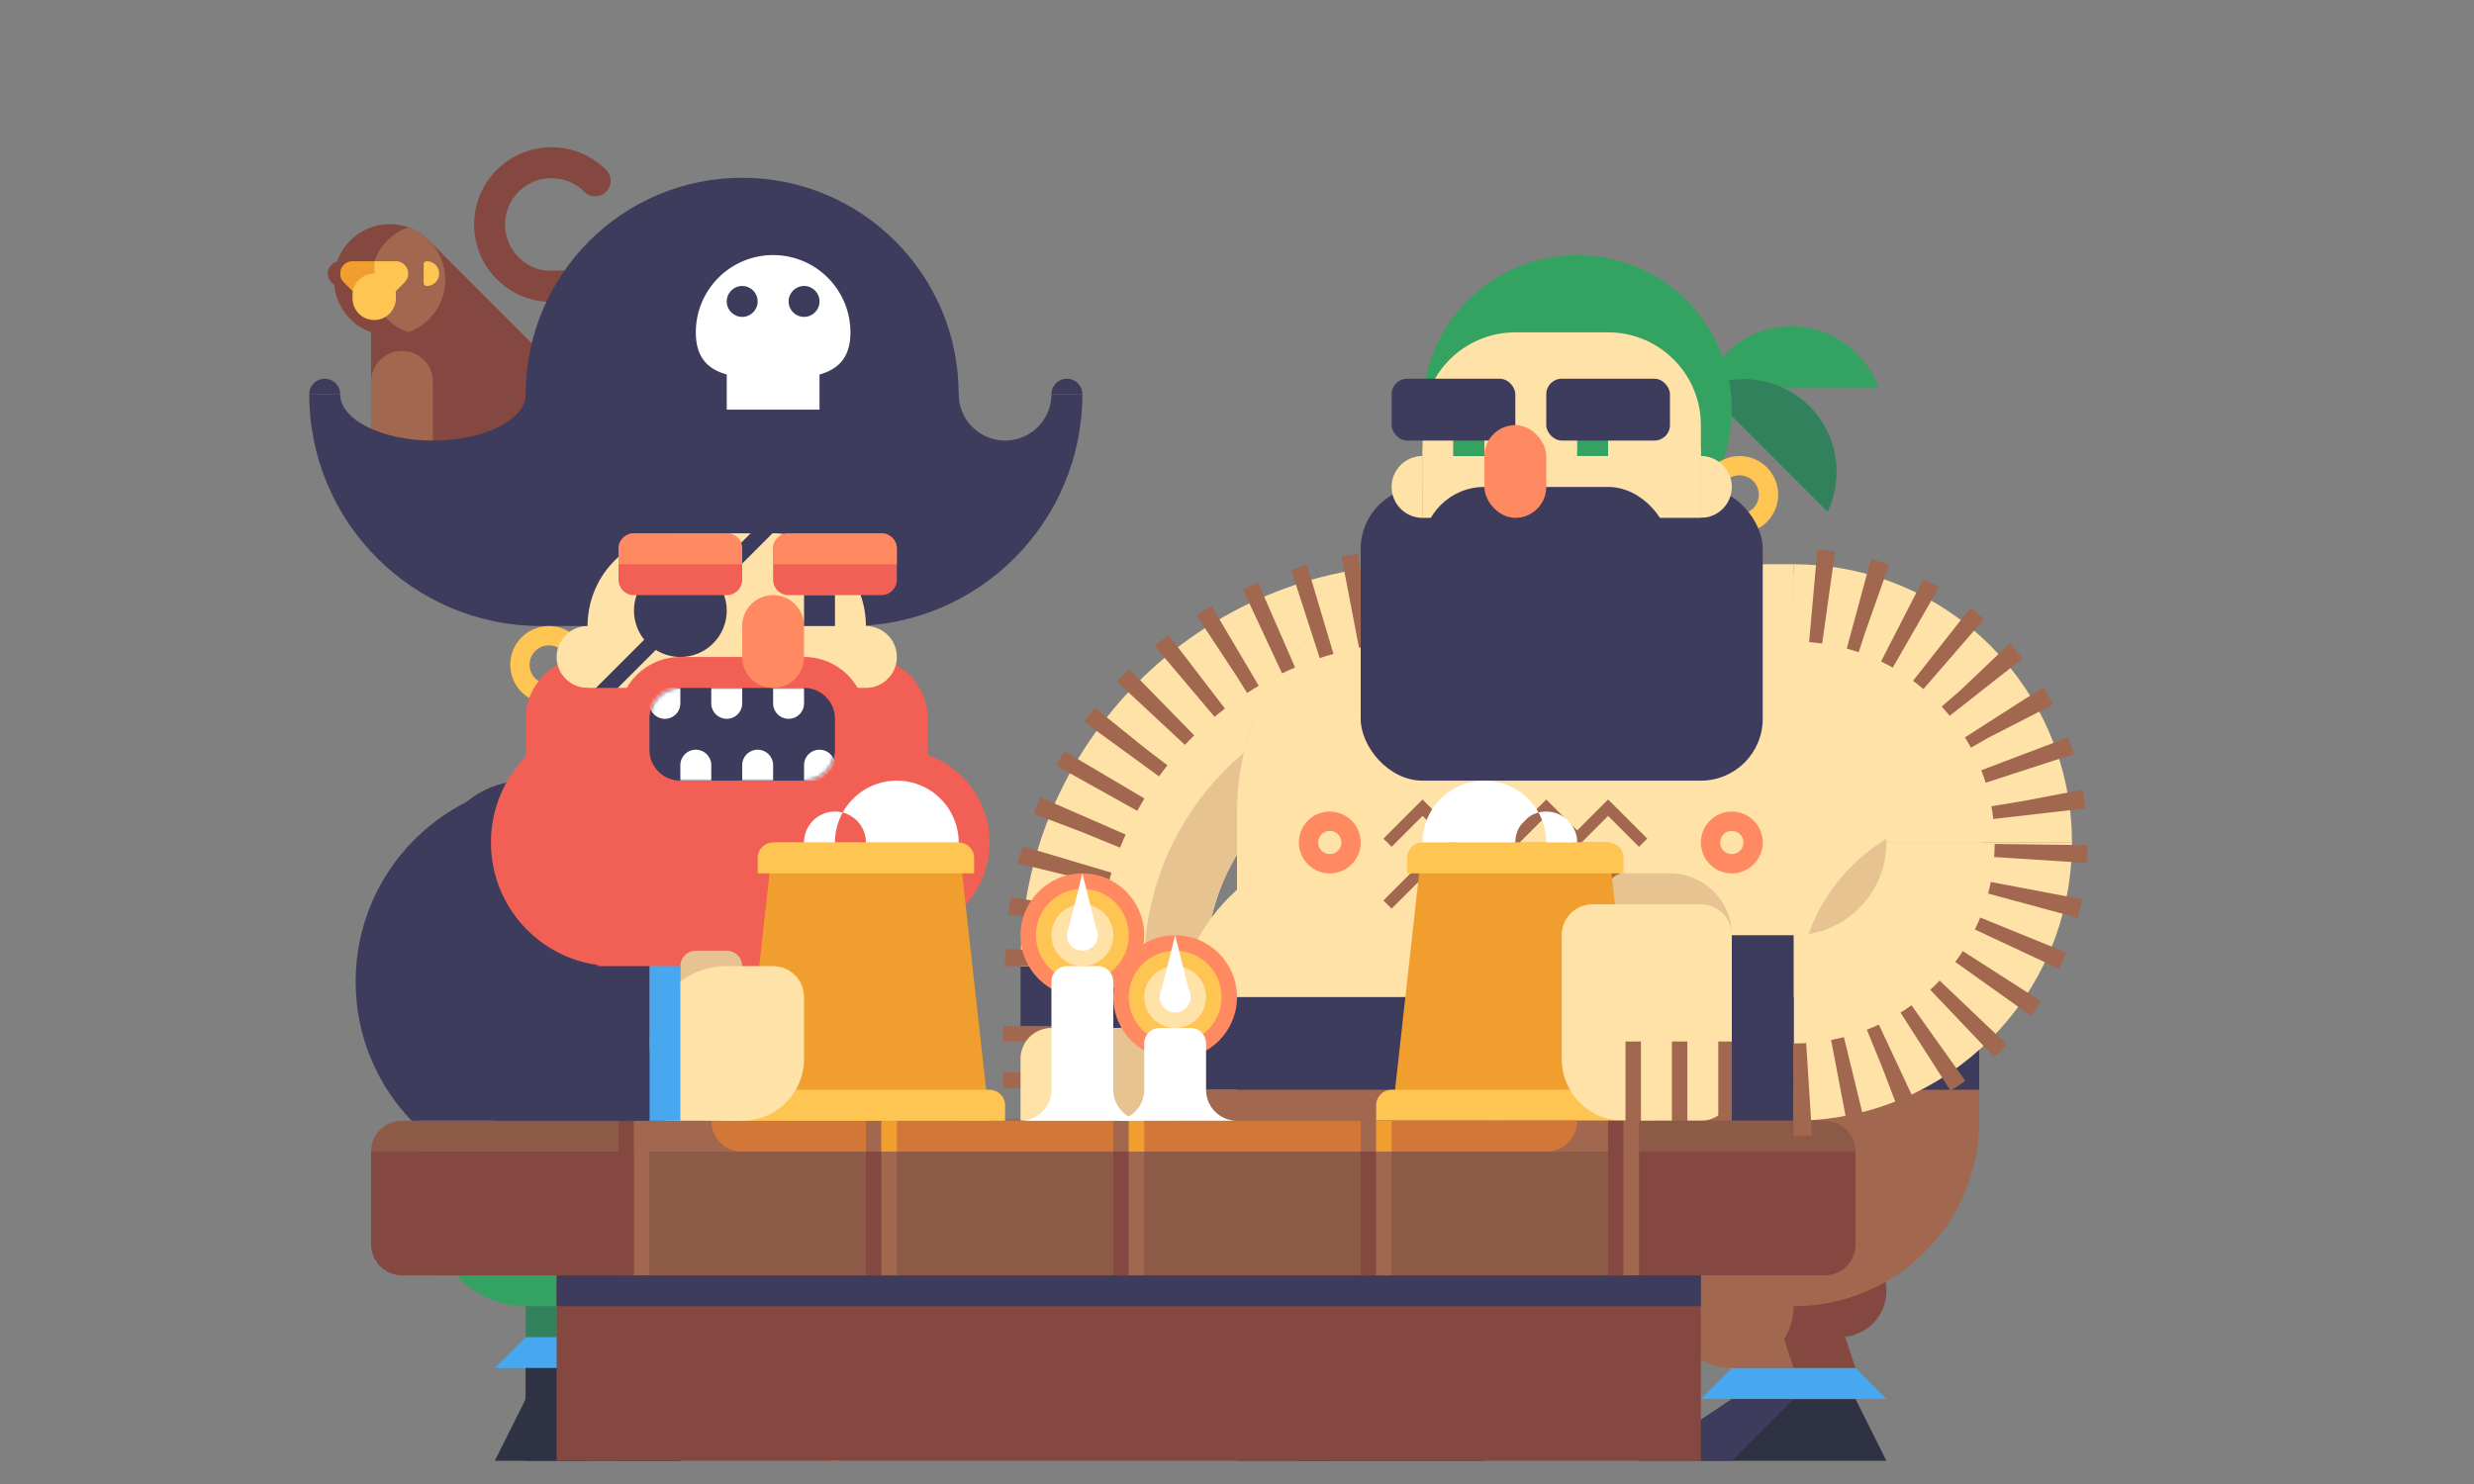 <svg width="640" height="384" xmlns="http://www.w3.org/2000/svg" xmlns:xlink="http://www.w3.org/1999/xlink"><rect width="100%" height="100%" fill="#808080" stroke="none"/><defs><path d="M8 0h32a8 8 0 0 1 8 8v8a8 8 0 0 1-8 8H8a8 8 0 0 1-8-8V8a8 8 0 0 1 8-8z" id="a"/></defs><g fill="none" fill-rule="evenodd"><g transform="translate(264 61)"><path d="M0 189h48v8a8 8 0 0 1-8 8H0v-16z" fill="#3E3C5C"/><path d="M7.5 204.5v31.064" stroke="#A1674F" stroke-width="24" stroke-dasharray="4,8"/><path d="M48 205H8a8 8 0 0 0-8 8v20c0 8.837 7.163 16 16 16h32a8 8 0 0 0 8-8v-28a8 8 0 0 0-8-8z" fill="#FFE2A8"/><path d="M26 205h-2v24a4 4 0 0 0 4 4h8a4 4 0 0 0 4-4v-10c0-7.732-6.268-14-14-14z" fill="#E7C391"/><path d="M24 189c0-44.183 35.817-80 80-80" stroke="#FFE2A8" stroke-width="48"/><path d="M40 189c0-35.346 28.654-64 64-64" stroke="#E7C391" stroke-width="16"/><g transform="translate(56 261)"><path fill="#A1674F" d="M16 8h16l8 24H24z"/><path fill="#844840" d="M32 8h16l8 24H40z"/><path fill="#2F3242" d="M64 56H16l24-16h16z"/><path fill="#3E3C5C" d="M24 32h16v8H24zM0 56h24l16-16H24z"/><path fill="#2F3242" d="M40 32h16v8H40z"/><circle fill="#A1674F" cx="24" cy="16" r="16"/><circle fill="#844840" cx="52" cy="12" r="12"/></g><g transform="translate(160 261)"><path fill="#A1674F" d="M16 8h16l8 24H24z"/><path fill="#844840" d="M32 8h16l8 24H40z"/><path fill="#2F3242" d="M64 56H16l24-16h16z"/><path fill="#3E3C5C" d="M24 32h16v8H24zM0 56h24l16-16H24z"/><path fill="#2F3242" d="M40 32h16v8H40z"/><circle fill="#A1674F" cx="24" cy="16" r="16"/><circle fill="#844840" cx="52" cy="12" r="12"/></g><path fill="#48A8EF" d="M72 301h48l-8-8H80zm104 0h48l-8-8h-32z"/><g transform="translate(8)"><path d="M112 85h64c35.346 0 64 28.654 64 64v64H48v-64c0-35.346 28.654-64 64-64z" fill="#E7C391"/><path d="M112 85h48c35.346 0 64 28.654 64 64v64H48v-64c0-35.346 28.654-64 64-64z" fill="#FFE2A8"/><path fill="#FFE2A8" d="M106 85h86v48h-86zm-26 72v48H32c0-26.51 21.49-48 48-48z"/><path d="M241 149v48h-48c0-26.51 21.49-48 48-48z" fill="#E7C391"/><path d="M0 189c0-53.02 42.98-96 96-96" stroke="#A1674F" stroke-width="24" stroke-dasharray="4,8"/><circle stroke="#FF8A62" stroke-width="5" cx="72" cy="157" r="5.5"/><circle stroke="#FF8A62" stroke-width="5" cx="176" cy="157" r="5.5"/><path d="M88 277h104c26.51 0 48-21.49 48-48v-8H32c0 30.928 25.072 56 56 56z" fill="#A1674F"/><path fill="#3E3C5C" d="M32 197h208v24H32z"/><g transform="translate(80)"><path d="M134.038 39.425c-3.295-9.321-12.184-16-22.634-16-10.45 0-19.34 6.679-22.635 16h45.27z" fill="#34A362"/><path d="M88.77 39.42c8.92-4.261 19.929-2.698 27.318 4.692 7.389 7.389 8.953 18.397 4.691 27.318L88.77 39.42z" fill="#31825C"/><circle fill="#34A362" cx="56" cy="45" r="40"/><g transform="translate(0 25)"><circle stroke="#FFC552" stroke-width="5" cx="98" cy="42" r="7.5"/><rect fill="#3E3C5C" y="40" width="104" height="76" rx="16"/><path d="M40 8h24c13.255 0 24 10.745 24 24v24c0 8.837-7.163 16-16 16H32c-8.837 0-16-7.163-16-16V32C16 18.745 26.745 8 40 8z" fill="#FFE2A8"/><path d="M40 0h24c13.255 0 24 10.745 24 24v24c0 8.837-7.163 16-16 16H32c-8.837 0-16-7.163-16-16V24C16 10.745 26.745 0 40 0z" fill="#FFE2A8"/><path fill="#3E3C5C" d="M24 24h8v8h-8z"/><path fill="#34A362" d="M56 24h8v8h-8z"/><path d="M88 32a8 8 0 1 1 0 16" fill="#FFE2A8"/><rect fill="#3E3C5C" x="48" y="12" width="32" height="16" rx="4"/><path fill="#3E3C5C" d="M12 48h78v40H12z"/><rect fill="#3E3C5C" x="16" y="40" width="64" height="40" rx="16"/><rect fill="#3E3C5C" x="16" y="64" width="56" height="40" rx="16"/><path d="M16 32a8 8 0 1 0 0 16" fill="#FFE2A8"/><path fill="#34A362" d="M24 24h8v8h-8z"/><rect fill="#3E3C5C" x="8" y="12" width="32" height="16" rx="4"/><rect fill="#FF8A62" x="32" y="24" width="16" height="24" rx="8"/></g></g></g><circle stroke="#FFC552" stroke-width="8" cx="124" cy="209" r="16"/><path stroke="#A1674F" stroke-width="3" stroke-linecap="square" d="M96 172l8-8 8 8 8-8 8 8 8-8 8 8 8-8 8 8m-64-16l8-8 8 8 8-8 8 8 8-8 8 8 8-8 8 8"/></g><path d="M512 218c0-26.51-21.49-48-48-48" stroke="#FFE2A8" stroke-width="48"/><path d="M448 242h-28a4 4 0 0 1-4-4v-8a4 4 0 0 1 4-4h12c8.837 0 16 7.163 16 16z" fill="#E7C391"/><path fill="#F09F2E" d="M368 218h48l8 72h-64z"/><path d="M368 218h48a4 4 0 0 1 4 4v4h-56v-4a4 4 0 0 1 4-4z" fill="#FFC552"/><path d="M400 218c0-8.837-7.163-16-16-16s-16 7.163-16 16m40 0a8 8 0 1 0-16 0" fill="#FFF"/><path d="M360 282h64a4 4 0 0 1 4 4v4h-72v-4a4 4 0 0 1 4-4z" fill="#FFC552"/><path d="M464 266c26.51 0 48-21.49 48-48" stroke="#FFE2A8" stroke-width="48"/><path d="M448 242v40a8 8 0 0 1-8 8h-20c-8.837 0-16-7.163-16-16v-32a8 8 0 0 1 8-8h28a8 8 0 0 1 8 8z" fill="#FFE2A8"/><path d="M448.5 281.5h-31.064" stroke="#A1674F" stroke-width="24" stroke-dasharray="4,8"/><path fill="#3E3C5C" d="M464 242v48h-16v-48z"/><g stroke-dasharray="4,8"><g transform="matrix(-1 0 0 1 280 6)"><path d="M112 84a8 8 0 0 1 8 8v20a8 8 0 1 1-16 0V92a8 8 0 0 1 8-8z" fill="#A1674F"/><path fill="#844840" d="M169.242 56H184v61h-48V86.389l1.426 1.426z"/><path d="M111.675 47.357c-3.865 4.714-3.597 11.683.804 16.084a11.948 11.948 0 0 0 8.48 3.514 4 4 0 1 1-.002 8 19.946 19.946 0 0 1-14.135-5.857c-7.331-7.332-7.781-18.94-1.349-26.795a4 4 0 0 0 6.042 5.212l.16-.158z" fill="#844840" fill-rule="nonzero"/><path d="M135.798 94.205A12.05 12.05 0 0 0 136 92v-8c0-6.627-5.373-12-12-12s-12 5.373-12 12v8c0 5.225 3.34 9.67 8 11.317V96a8 8 0 0 1 15.798-1.795z" fill="#844840"/><path fill="#844840" d="M120 72h4v5.6h-4z"/><path d="M176 84.8a8 8 0 0 1 8 8v18.4a8 8 0 1 1-16 0V92.8a8 8 0 0 1 8-8z" fill="#A1674F"/><path d="M139.893 100.37a8 8 0 0 1 10.978 2.737l16.07 26.743a8 8 0 1 1-13.716 8.241l-16.069-26.744a8 8 0 0 1 2.737-10.977z" fill="#844840"/><path d="M160 127.2a8 8 0 0 1 8 8v8.8a8 8 0 1 1-16 0v-8.8a8 8 0 0 1 8-8z" fill="#A1674F"/><path d="M120 72a8 8 0 0 1 8 8v16a8 8 0 1 1-16 0V80a8 8 0 0 1 8-8z" fill="#844840"/><g transform="translate(164.8 52)"><circle fill="#844840" cx="14.4" cy="14.4" r="14.4"/><path d="M9.6.82c5.593 1.976 9.6 7.31 9.6 13.58 0 6.27-4.007 11.604-9.6 13.58C4.007 26.005 0 20.67 0 14.4 0 8.13 4.007 2.796 9.6.82z" fill="#A1674F"/></g><path d="M183.2 61.6h-5.6c-.41 0-.819.078-1.204.234-1.19.503-1.996 1.64-1.996 2.966a3.19 3.19 0 0 0 .937 2.263l3.96 3.96 3.903-3.903V61.6z" fill="#FFC552"/><path d="M183.2 61.6h5.6c.41 0 .819.078 1.204.234 1.19.503 1.996 1.64 1.996 2.966a3.19 3.19 0 0 1-.937 2.263l-3.96 3.96-3.903-3.903V61.6z" fill="#F09F2E"/><path d="M183.2 64.8a5.6 5.6 0 0 0-5.6 5.6v.8a5.6 5.6 0 1 0 11.2 0v-.8a5.6 5.6 0 0 0-5.6-5.6zM169.6 68a3.2 3.2 0 1 1 0-6.4.8.8 0 0 1 .8.8v4.8a.8.8 0 0 1-.8.8z" fill="#FFC552"/><path d="M192 61.6a3.2 3.2 0 1 1 0 6.4v-6.4z" fill="#844840"/><path d="M97.675 75.357c-3.865 4.714-3.597 11.683.804 16.084a11.948 11.948 0 0 0 8.48 3.514 4 4 0 0 1-.002 8 19.946 19.946 0 0 1-14.135-5.857c-7.331-7.332-7.781-18.94-1.349-26.795a4 4 0 0 0 6.042 5.212l.16-.158z" fill="#844840" fill-rule="nonzero"/><path d="M106 72a11.948 11.948 0 0 0-8.485 3.515 4 4 0 1 1-5.657-5.657C95.658 66.058 100.734 64 106 64h32c.202 0 .4.015.595.044a11.938 11.938 0 0 0 7.232-3.45c4.687-4.686 4.687-12.284 0-16.97-4.686-4.687-12.284-4.687-16.97 0a4 4 0 1 1-5.657-5.658c7.81-7.81 20.474-7.81 28.284 0 7.81 7.81 7.81 20.474 0 28.285a19.946 19.946 0 0 1-14.126 5.858 4.01 4.01 0 0 1-.933-.109H106z" fill="#844840" fill-rule="nonzero"/><path d="M200 96c0 33.137-26.863 60-60 60H60c-33.137 0-60-26.863-60-60h200zm-8 0h-48c0 6.627 10.745 12 24 12s24-5.373 24-12zM32 96H8c0 6.627 5.373 12 12 12s12-5.373 12-12z" fill="#3E3C5C"/><path d="M138 171a5 5 0 1 0 0-10 5 5 0 0 0 0 10zm0 5c-5.523 0-10-4.477-10-10s4.477-10 10-10 10 4.477 10 10-4.477 10-10 10z" fill="#FFC552" fill-rule="nonzero"/><path d="M8 96a4 4 0 1 0-8 0" fill="#3E3C5C"/><path d="M64 196h80c13.255 0 24 10.745 24 24v72H40v-72c0-13.255 10.745-24 24-24z" fill="#C94848"/><path fill="#FFF" d="M40 268h128v8H40zm0 16h128v8H40z"/><path fill="#3E3C5C" d="M40 292h128v16H40z"/><path fill="#F09F2E" d="M72 292h24v16H72z"/><path d="M40 308h128c0 13.255-10.745 24-24 24H64c-13.255 0-24-10.745-24-24z" fill="#34A362"/><path fill="#FFF" d="M40 252h128v8H40zm0-16h128v8H40zm0-16h128v8H40z"/><path fill="#34A362" d="M56 324h16v16H56z"/><path fill="#31825C" d="M64 332h8v8h-8z"/><path fill="#FFC552" d="M56 340h16l-8 32z"/><path fill="#F09F2E" d="M64 340h8l-8 32z"/><path d="M48 196c-8.837 0-16 7.163-16 16v112h16V196zm72 0h24c13.255 0 24 10.745 24 24v104h-48V196z" fill="#3E3C5C"/><circle fill="#3E3C5C" cx="136" cy="248" r="52"/><path fill="#34A362" d="M128 332h16v16h-16z"/><path fill="#31825C" d="M136 332h8v16h-8z"/><path fill="#3E3C5C" d="M128 348h16v24h-16z"/><path fill="#48A8EF" d="M120 348h32l-8-8h-16z"/><path fill="#2F3242" d="M152 372h-48l24-16h16z"/><path fill="#3E3C5C" d="M104 372h16l16-16h-8z"/><path fill="#2F3242" d="M136 348h8v16h-8z"/><path d="M200 96a4 4 0 1 0-8 0" fill="#3E3C5C"/><path d="M56 164h72c8.837 0 16 7.163 16 16v8c0 8.837-7.163 16-16 16H56c-8.837 0-16-7.163-16-16v-8c0-8.837 7.163-16 16-16z" fill="#F15F55"/><path d="M48 188h56c13.255 0 24 10.745 24 24s-10.745 24-24 24H48c-13.255 0-24-10.745-24-24s10.745-24 24-24z" fill="#F15F55"/><path d="M81 180h40c17.673 0 32 14.327 32 32 0 17.673-14.327 32-32 32H81c-17.673 0-32-14.327-32-32 0-17.673 14.327-32 32-32z" fill="#F15F55"/><path d="M80 180c26.51 0 48 21.49 48 48s-21.49 48-48 48-48-21.49-48-48 21.49-48 48-48z" fill="#F15F55"/><path d="M80 132h24c13.255 0 24 10.745 24 24v24c0 8.837-7.163 16-16 16H72c-8.837 0-16-7.163-16-16v-24c0-13.255 10.745-24 24-24zm48 24a8 8 0 1 1 0 16v-16z" fill="#FFE2A8"/><path fill="#3E3C5C" d="M75.1 121.272l50.912 50.912-2.828 2.828-50.912-50.911z"/><circle fill="#3E3C5C" cx="104" cy="152" r="12"/><path d="M92 132h24a4 4 0 0 1 4 4v8a4 4 0 0 1-4 4H92a4 4 0 0 1-4-4v-8a4 4 0 0 1 4-4zm-40 0h24a4 4 0 0 1 4 4v8a4 4 0 0 1-4 4H52a4 4 0 0 1-4-4v-8a4 4 0 0 1 4-4z" fill="#F15F55"/><path d="M120 136a4 4 0 0 0-4-4H92a4 4 0 0 0-4 4v4h32v-4zm-40 0a4 4 0 0 0-4-4H52a4 4 0 0 0-4 4v4h32v-4z" fill="#FF8A62"/><path fill="#F15F55" d="M52 172h78v40H52z"/><path d="M72 164h32c8.837 0 16 7.163 16 16v8c0 8.837-7.163 16-16 16H72c-8.837 0-16-7.163-16-16v-8c0-8.837 7.163-16 16-16z" fill="#F15F55"/><g transform="translate(64 172)"><mask id="b" fill="#fff"><use xlink:href="#a"/></mask><use fill="#3E3C5C" xlink:href="#a"/><path d="M8 0h8v4a4 4 0 1 1-8 0V0zm16 0h8v4a4 4 0 1 1-8 0V0zm16 0h8v4a4 4 0 1 1-8 0V0zM16 24h8v-4a4 4 0 1 0-8 0v4zM0 24h8v-4a4 4 0 1 0-8 0v4zm32 0h8v-4a4 4 0 1 0-8 0v4z" fill="#FFF" mask="url(#b)"/></g><path d="M80 148a8 8 0 0 1 8 8v8a8 8 0 1 1-16 0v-8a8 8 0 0 1 8-8z" fill="#FF8A62"/><path d="M56 156a8 8 0 1 0 0 16" fill="#FFE2A8"/><path d="M144 96c0-30.928-25.072-56-56-56S32 65.072 32 96v12.25h112V96z" fill="#3E3C5C"/><path d="M80 92c11.046 0 20-.954 20-12s-8.954-20-20-20-20 8.954-20 20 8.954 12 20 12z" fill="#FFF"/><circle fill="#3E3C5C" cx="72" cy="72" r="4"/><circle fill="#3E3C5C" cx="88" cy="72" r="4"/><path fill="#FFF" d="M68 84h24v16H68z"/><path fill="#3E3C5C" d="M64 148h8v8h-8z"/><circle fill="#FFC552" cx="64" cy="364" r="8"/><path d="M64 372a8 8 0 1 0 0-16" fill="#F09F2E"/><path fill="#48A8EF" d="M140 284h32v8h-32z"/><path fill="#3E3C5C" d="M140 292h32v16h-32z"/></g><path fill="#844840" d="M440 330H144v48h296z"/><path fill="#3E3C5C" d="M440 330H144v8h296z"/><path d="M480 298H96v24a8 8 0 0 0 8 8h368a8 8 0 0 0 8-8v-24z" fill="#844840"/><path fill="#8C5A46" d="M420 298v32H168v-32zm-316-8h368a8 8 0 0 1 8 8H96a8 8 0 0 1 8-8z"/><path d="M168 298h248a8 8 0 0 0 8-8H160a8 8 0 0 0 8 8z" fill="#A1674F"/><path d="M192 298h208a8 8 0 0 0 8-8H184a8 8 0 0 0 8 8z" fill="#D37739"/><path fill="#844840" d="M292 298v32h-4v-32z"/><path fill="#A1674F" d="M296 298v32h-4v-32z"/><path fill="#844840" d="M228 298v32h-4v-32z"/><path fill="#A1674F" d="M232 298v32h-4v-32z"/><path fill="#844840" d="M164 298v32h-4v-32z"/><path fill="#A1674F" d="M168 298v32h-4v-32z"/><path fill="#844840" d="M356 298v32h-4v-32z"/><path fill="#A1674F" d="M360 298v32h-4v-32z"/><path fill="#844840" d="M420 298v32h-4v-32z"/><path fill="#A1674F" d="M424 298v32h-4v-32zm-132-8v8h-4v-8z"/><path fill="#F09F2E" d="M296 290v8h-4v-8z"/><path fill="#A1674F" d="M228 290v8h-4v-8z"/><path fill="#F09F2E" d="M232 290v8h-4v-8z"/><path fill="#844840" d="M164 290v8h-4v-8z"/><path fill="#A1674F" d="M168 290v8h-4v-8zm188 0v8h-4v-8z"/><path fill="#F09F2E" d="M360 290v8h-4v-8z"/><path fill="#844840" d="M420 290v8h-4v-8z"/><path fill="#A1674F" d="M424 290v8h-4v-8z"/><g transform="translate(264 226)"><circle fill="#FF8A62" cx="16" cy="16" r="16"/><circle fill="#FFC552" cx="16" cy="16" r="12"/><circle fill="#FFE2A8" cx="16" cy="16" r="8"/><circle fill="#FFF" cx="16" cy="16" r="4"/><path fill="#FFF" d="M16 0l4 16h-8z"/></g><path d="M276 250h8a4 4 0 0 1 4 4v36h-16v-36a4 4 0 0 1 4-4zm20 40h-8v-8a8 8 0 0 0 8 8zm-32 0h8v-8a8 8 0 0 1-8 8z" fill="#FFF"/><g transform="translate(288 242)"><circle fill="#FF8A62" cx="16" cy="16" r="16"/><circle fill="#FFC552" cx="16" cy="16" r="12"/><circle fill="#FFE2A8" cx="16" cy="16" r="8"/><circle fill="#FFF" cx="16" cy="16" r="4"/><path fill="#FFF" d="M16 0l4 16h-8z"/></g><path d="M300 266h8a4 4 0 0 1 4 4v20h-16v-20a4 4 0 0 1 4-4zm20 24h-8v-8a8 8 0 0 0 8 8zm-32 0h8v-8a8 8 0 0 1-8 8z" fill="#FFF"/><path fill="#F09F2E" d="M248 218h-48l-8 72h64z"/><path fill="#F09F2E" d="M224 218h-24l-8 72h32z"/><path d="M248 218h-48a4 4 0 0 0-4 4v4h56v-4a4 4 0 0 0-4-4z" fill="#FFC552"/><path d="M216 218c0-8.837 7.163-16 16-16s16 7.163 16 16m-40 0a8 8 0 1 1 16 0" fill="#FFF"/><path d="M256 282h-64a4 4 0 0 0-4 4v4h72v-4a4 4 0 0 0-4-4z" fill="#FFC552"/><path d="M176 250v8a4 4 0 0 0 4 4h8a4 4 0 0 0 4-4v-8a4 4 0 0 0-4-4h-8a4 4 0 0 0-4 4z" fill="#E7C391"/><path d="M168 270c0 11.046 8.954 20 20 20h4c8.837 0 16-7.163 16-16v-16a8 8 0 0 0-8-8h-12c-11.046 0-20 8.954-20 20z" fill="#FFE2A8"/><path fill="#FFE2A8" d="M172 268v22h20v-22z"/><path fill="#48A8EF" d="M168 250v40h8v-40z"/><path fill="#3E3C5C" d="M128 250v40h40v-40z"/></g><path d="M464 282c35.346 0 64-28.654 64-64 0-35.346-28.654-64-64-64" stroke="#A1674F" stroke-width="24" stroke-dasharray="4,8"/></g></svg>